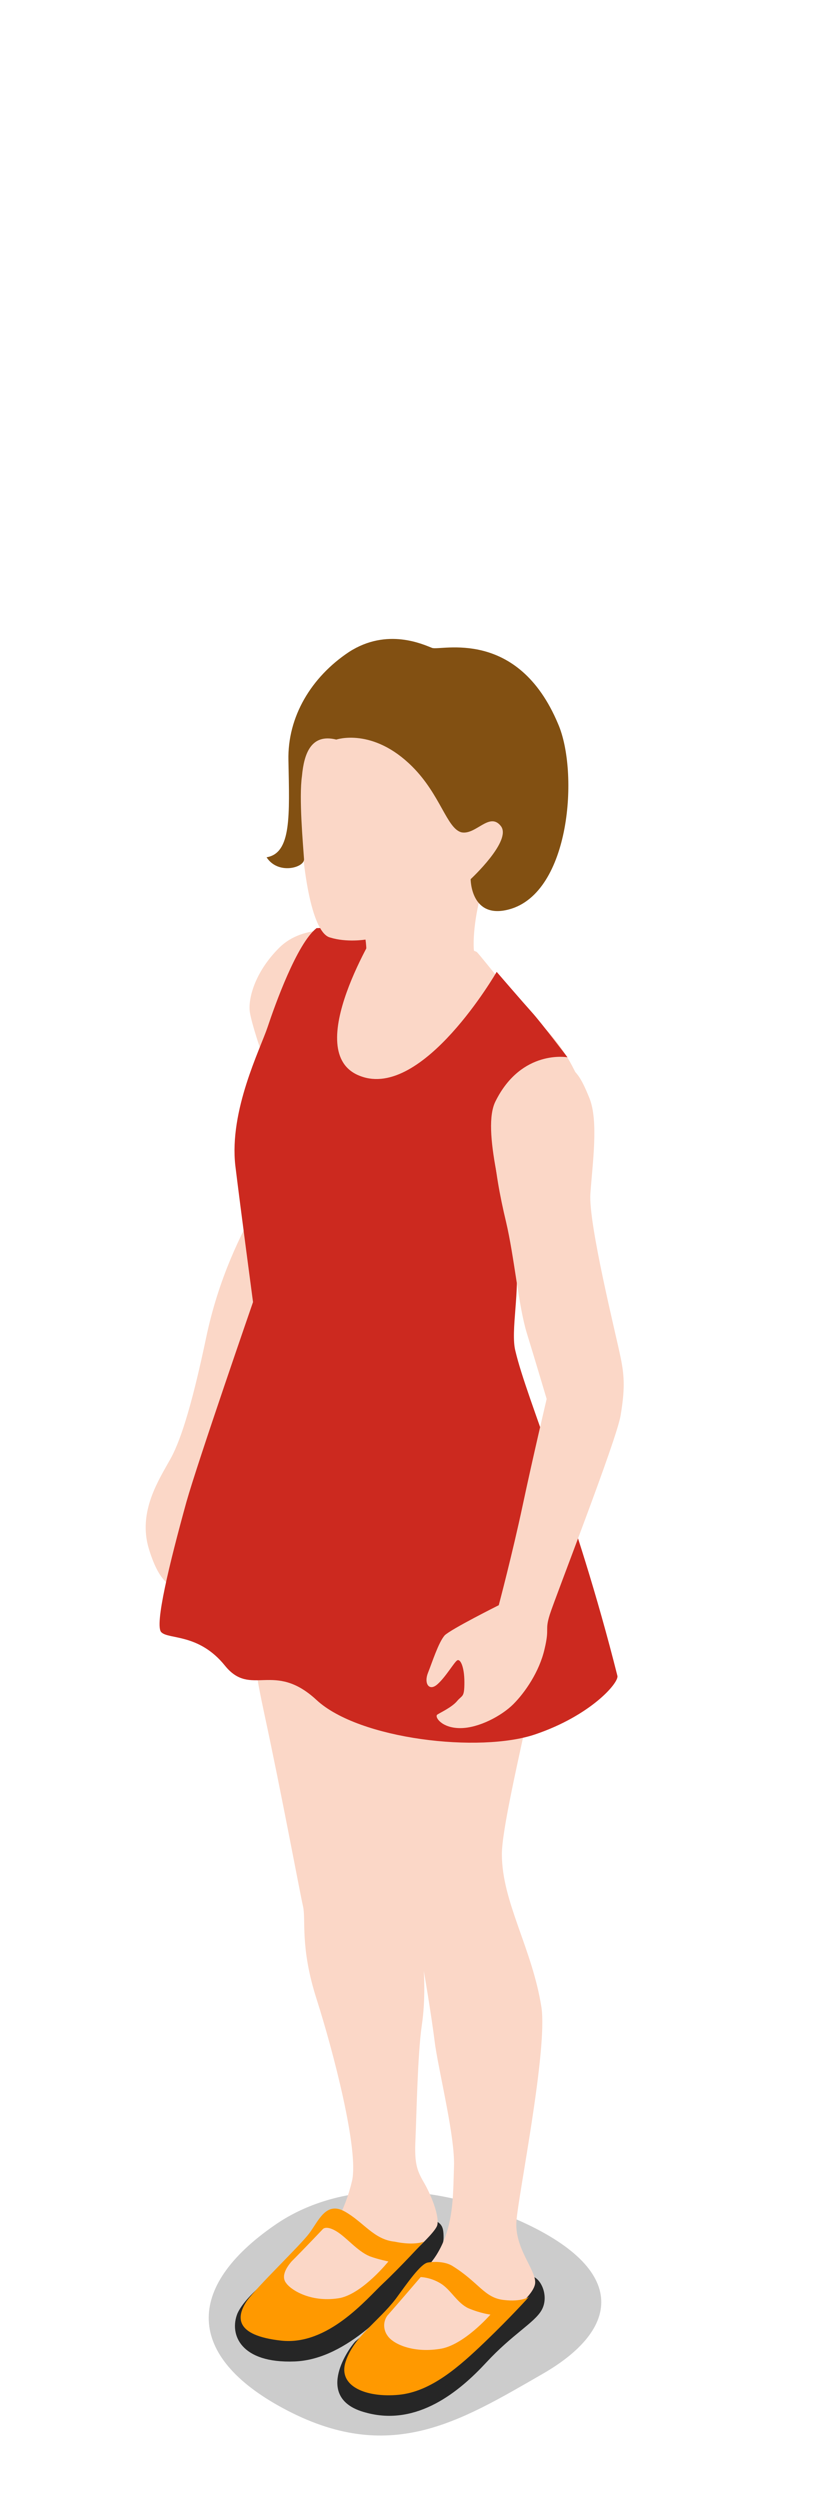 <?xml version="1.0" encoding="UTF-8"?><svg xmlns="http://www.w3.org/2000/svg" xmlns:xlink="http://www.w3.org/1999/xlink" version="1.1" id="Layer_1" x="0px" y="0px" viewBox="0 0 80 240" xml:space="preserve"><path opacity="0.2" d="M26.4 213.6c-8.7 6-8.5 12.6.8 17.6 10.2 5.5 16.9 1.3 24.9-3.3s8.1-10.6-3.6-15.3c-9.5-3.7-17.2-2.4-22.1 1z"/><path fill="#262626" d="M40.8 212.8c1.6.5 1.8.8 1.8 2s-1 2.9-2.9 4.6c-1.9 1.7-6.2 7.1-11.4 7.3-5.2.2-6.3-2.6-5.5-4.6 1.7-3.8 13.8-10.7 18-9.3z"/><path fill="#262626" d="M51.3 218.6c.8.4 1.4 2 .7 3.2s-2.8 2.3-5.3 5-6.6 6.2-11.6 4.8c-4.9-1.3-1.8-5.9-1-6.8 1-.8 10.8-9.8 17.2-6.2z"/><path fill="#FBD7C7" d="M24.9 115.3c-1.8 3.2-3.9 7.4-5.1 13.1-1.2 5.7-2.3 9.6-3.4 11.6s-3.2 5.1-2.1 8.7c1.1 3.6 2.4 4 3.8 3.6 1.5-.4 2.3-1.7 2.3-2.5s-.9-2.6-.4-4.1c.5-1.4 1.6-2.9 1.6-4.1 0-1.2-.6-2-.4-2.5s4.5-9.1 5.4-10.4 3.6-5.9 3.7-6.7-5.4-6.7-5.4-6.7z"/><path fill="#FBD7C7" d="M36.1 89.1c-3.2.3-6.9-.5-9.3 1.9s-3 5-2.8 6.2c.2 1.2 1.1 3.8 1.1 3.8s-1.7 5.1-1.9 8.6c-.3 3.5 1.8 12.1 1.8 16 0 3.9-.7 12.5-1.3 18.6s.1 13 1.7 20.4c1.6 7.4 3.4 17.1 3.7 18.4.3 1.3-.3 3.9 1.3 8.9s4.1 14.6 3.4 17.5c-.7 2.9-1.9 4.9-3.6 6.9-1.7 2-6 4.5-4 6.6 2 2.1 8.4-2 10-3.5s5.6-4.9 5.8-5.8c.2-.9-.6-2.9-1.3-4.1-.7-1.2-.9-1.9-.8-4.1s.2-8.1.6-10.9c.4-2.6.2-5.3.2-5.3s.7 4 1.1 7.2c.5 3.2 1.9 8.8 1.8 11.6-.1 2.8 0 5.8-1.7 8.5s-9.8 9.6-7.3 11.4 9.6-1.6 11.7-3.5 5.1-4 5.1-5.3c0-1.3-2-3.3-1.8-5.9.2-2.6 3-16.4 2.4-20.5-.9-5.7-3.8-10.1-3.8-14.7 0-4.5 6.1-26.4 6-33.4s-6.5-11.3-6.6-13.8c-.1-2.6 3.8-13.7 5.5-16.6s4.4-5 3.4-8.1c-1-3.1-2.3-5.7-4.9-8.1-2.6-2.5-5.3-6.1-5.8-6.6-.5-.4-9.7-2.3-9.7-2.3z"/><path fill="#F90" d="M40.7 215.2s-2.3 2.5-3.9 4-5.3 6-9.8 5.5c-4.5-.5-4.3-2.3-3.3-3.8 1-1.4 5.1-5.3 6-6.5s1.6-3.1 3.4-2.1c1.8 1 2.8 2.7 4.8 2.9 1.9.4 2.8 0 2.8 0z"/><path fill="#F90" d="M50.8 220.5s-1.7 1.9-4.2 4.3-5.2 4.8-8.3 5.1-5.9-.8-5.1-3.2 3.1-3.8 4.8-6c1.1-1.5 2.4-3.4 3.1-3.5.6-.1 1.6-.1 2.3.3 2.6 1.6 3.1 3.1 5 3.3 1.7.2 2.4-.3 2.4-.3z"/><path fill="#CC291F" d="M30.4 89.1c-1.9 1.5-4 7.4-4.7 9.5-.7 2.1-3.7 8-3.1 13.3.5 4.1 1.7 13.1 1.7 13.1s-5.3 15.3-6.4 19.2c-1.6 5.8-3.1 11.9-2.4 12.5.7.7 3.6.1 6.1 3.2s4.7-.5 8.8 3.3c4.1 3.8 15.7 5.1 21 3.3s8-4.9 7.9-5.6c-4-15.9-8.7-26.5-9.8-31.2-.5-1.9.5-6 0-8.8-1-5.1-3.3-12.5-1.9-15.2 2.5-5 6.9-4.2 6.9-4.2s-2.5-3.3-3.4-4.3-3.4-3.9-3.4-3.9-7.1 12.3-13.1 10c-5.9-2.2 1.8-14.4 1.8-14.4l-6 .2z"/><path fill="#FBD7C7" d="M34.5 65.7c-2.4 1.5-5.9 4.6-5.7 11.6.2 7 1.3 12.3 2.9 12.7 1.6.5 3.4.2 3.4.2s.3 1.7-.2 3.2-2.3 3.7-.6 5.3c1.7 1.6 8.6.2 10-1 1.4-1.2 2.9-4.1 2.9-4.1s-1.5-.7-1.7-2.5c-.1-1.8.4-5 1.3-6.9.9-1.8 4.9-4.8 4.8-11.1.1-6.3-8-13.2-17.1-7.4z"/><path fill="#825012" d="M32.3 71s3.5-1.2 7.3 2.6c2.7 2.7 3.3 5.9 4.7 6.3 1.4.3 2.7-2 3.8-.6s-2.9 5.1-2.9 5.1 0 3.9 3.7 2.9c5.9-1.6 6.7-13.2 4.7-17.8-3.9-9.3-11.3-7-12.1-7.3-.8-.3-4.3-2-8 .4-3.6 2.4-5.9 6.2-5.8 10.4.1 5.3.3 8.9-2.1 9.3 1.1 1.7 3.6 1 3.6.2-.1-1.5-.5-5.9-.2-8 .2-2.2.9-4.1 3.3-3.5z"/><path fill="#FBD7C7" d="M47.4 109.7c.1 2.4.6 5.1 1.2 7.6.8 3.4 1.2 8.1 2 10.7.8 2.6 1.9 6.3 1.9 6.3s-1.3 5.5-2.3 10.2c-1 4.7-2.3 9.6-2.3 9.6s-4.6 2.3-5.2 2.9c-.6.7-1.2 2.6-1.6 3.6s.1 1.8.9 1.1 1.6-2.1 1.9-2.3c.3-.2.7.6.7 2.1s-.2 1.2-.7 1.8c-.5.6-1.6 1.1-1.9 1.3-.3.2.4 1.3 2.2 1.3s4-1.2 5.1-2.3c1.1-1.1 2.5-3.1 3-5.3.5-2.1 0-1.7.5-3.3s6.4-16.7 6.8-19.1.4-3.7 0-5.6c-.4-2-3.1-12.8-2.9-15.7s.8-7-.1-9.2c-.9-2.2-1.6-3.6-4.1-3.3-2.4.5-5.2 2-5.1 7.6z"/><path fill="#FBD7C7" d="M40.4 218.6s.9 0 1.9.6 1.6 1.9 2.7 2.4c1.2.5 2.1.6 2.1.6s-2.6 3-4.9 3.3c-2.6.4-4.5-.5-5-1.3-.3-.4-.5-1.2 0-1.9.8-.9 3.2-3.7 3.2-3.7z"/><path fill="#FBD7C7" d="M31 214s.3-.4 1.3.2 2 1.9 3.2 2.4c.8.3 1.8.5 1.8.5s-2.4 3-4.6 3.5c-2.7.5-4.7-.7-5.2-1.4-.5-.6-.1-1.4.5-2.1 1.2-1.2 3-3.1 3-3.1z"/></svg>